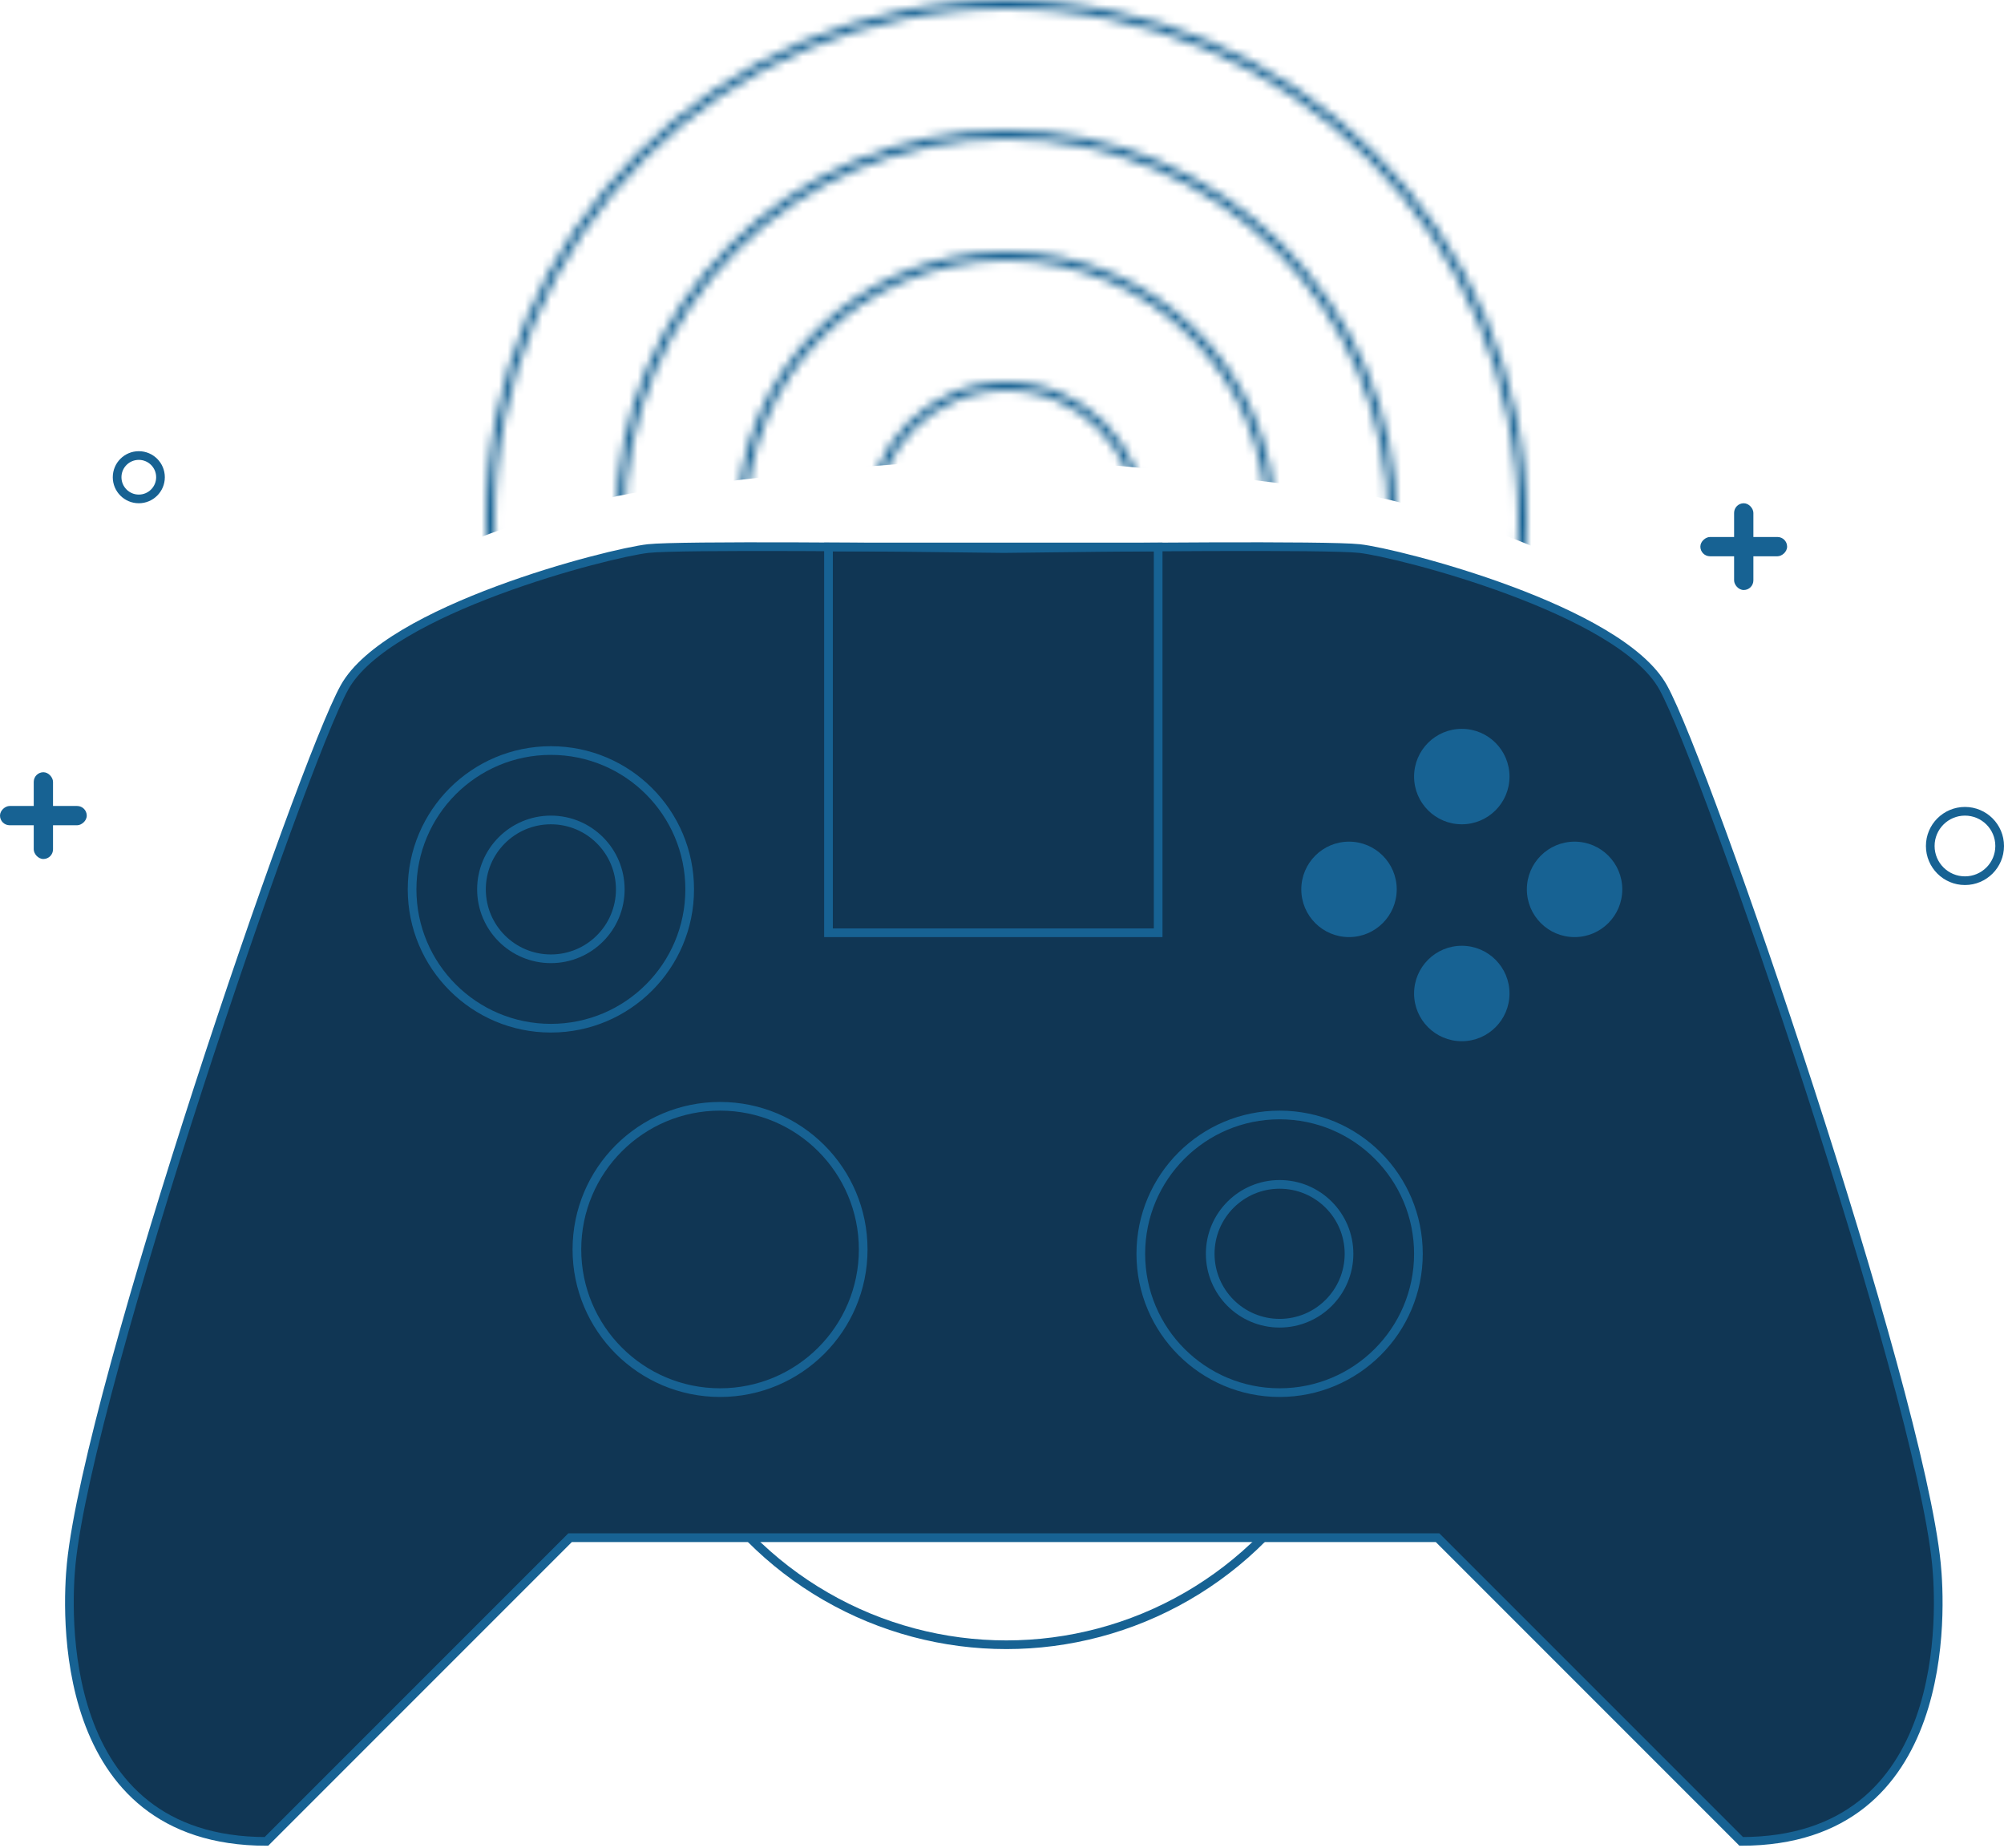 <svg width="231" height="213" viewBox="0 0 231 213" fill="none" xmlns="http://www.w3.org/2000/svg">
<circle cx="116" cy="147.933" r="41.624" stroke="#176293"/>
<path d="M223.21 180.221C223.71 185.221 225.21 212.221 200.71 212.221L165.71 177.221H115.71H65.71L30.71 212.221C6.21 212.221 7.71 185.221 8.21 180.221C10.26 159.721 34.71 88.221 39.71 79.221C44.71 70.221 70.21 63.721 74.71 63.221C78.31 62.821 103.543 63.054 115.71 63.221C127.877 63.054 153.11 62.821 156.71 63.221C161.21 63.721 186.71 70.221 191.71 79.221C196.71 88.221 221.16 159.721 223.21 180.221Z" fill="#103654" stroke="#176293"/>
<circle cx="83" cy="144" r="16.5" stroke="#176293"/>
<circle cx="147.5" cy="144.5" r="16" stroke="#176293"/>
<circle cx="63.5" cy="102.5" r="16" stroke="#176293"/>
<circle cx="147.5" cy="144.5" r="8" stroke="#176293"/>
<circle cx="63.5" cy="102.5" r="8" stroke="#176293"/>
<circle cx="168.5" cy="114.5" r="5.5" fill="#176293"/>
<circle cx="181.5" cy="102.5" r="5.5" fill="#176293"/>
<circle cx="155.5" cy="102.5" r="5.5" fill="#176293"/>
<circle cx="168.5" cy="89.5" r="5.5" fill="#176293"/>
<mask id="mask0" mask-type="alpha" maskUnits="userSpaceOnUse" x="56" y="0" width="120" height="120">
<circle cx="116" cy="60" r="15.5" stroke="black"/>
<circle cx="116" cy="60" r="30.5" stroke="black"/>
<circle cx="116" cy="60" r="44.5" stroke="black"/>
<circle cx="116" cy="60" r="59.5" stroke="black"/>
</mask>
<g mask="url(#mask0)">
<path d="M190.71 -73C196.021 -73 199.654 -72.765 202.081 -72.448C202.702 -75.552 203.195 -76.032 203.499 -73C203.529 -72.695 203.599 -72.428 203.698 -72.194C204.788 -69.632 209.392 -71.12 203.698 -72.194C203.231 -72.282 202.695 -72.368 202.081 -72.448C198.506 -54.568 190.709 50.38 190.709 72.721C185.709 63.721 160.209 57.221 155.709 56.721C152.109 56.321 127.167 52.833 115 53C102.833 52.833 77.308 56.321 73.708 56.721C69.208 57.221 43.708 63.721 38.708 72.721C34.498 25.502 22.549 -71.998 20.499 -51.498C19.999 -46.498 -3.791 -73 20.709 -73L55.709 -108H105.71H155.71L190.71 -73Z" fill="#176293"/>
</g>
<circle cx="226.5" cy="97.5" r="4" stroke="#176293"/>
<circle cx="16" cy="55" r="2.5" stroke="#176293"/>
<rect x="3.889" y="89" width="2.222" height="10" rx="1.111" fill="#176293"/>
<rect y="95.111" width="2.222" height="10" rx="1.111" transform="rotate(-90 0 95.111)" fill="#176293"/>
<rect x="199.889" y="58" width="2.222" height="10" rx="1.111" fill="#176293"/>
<rect x="196" y="64.111" width="2.222" height="10" rx="1.111" transform="rotate(-90 196 64.111)" fill="#176293"/>
<rect x="95.5" y="63.038" width="38" height="44.462" stroke="#176293"/>
</svg>
